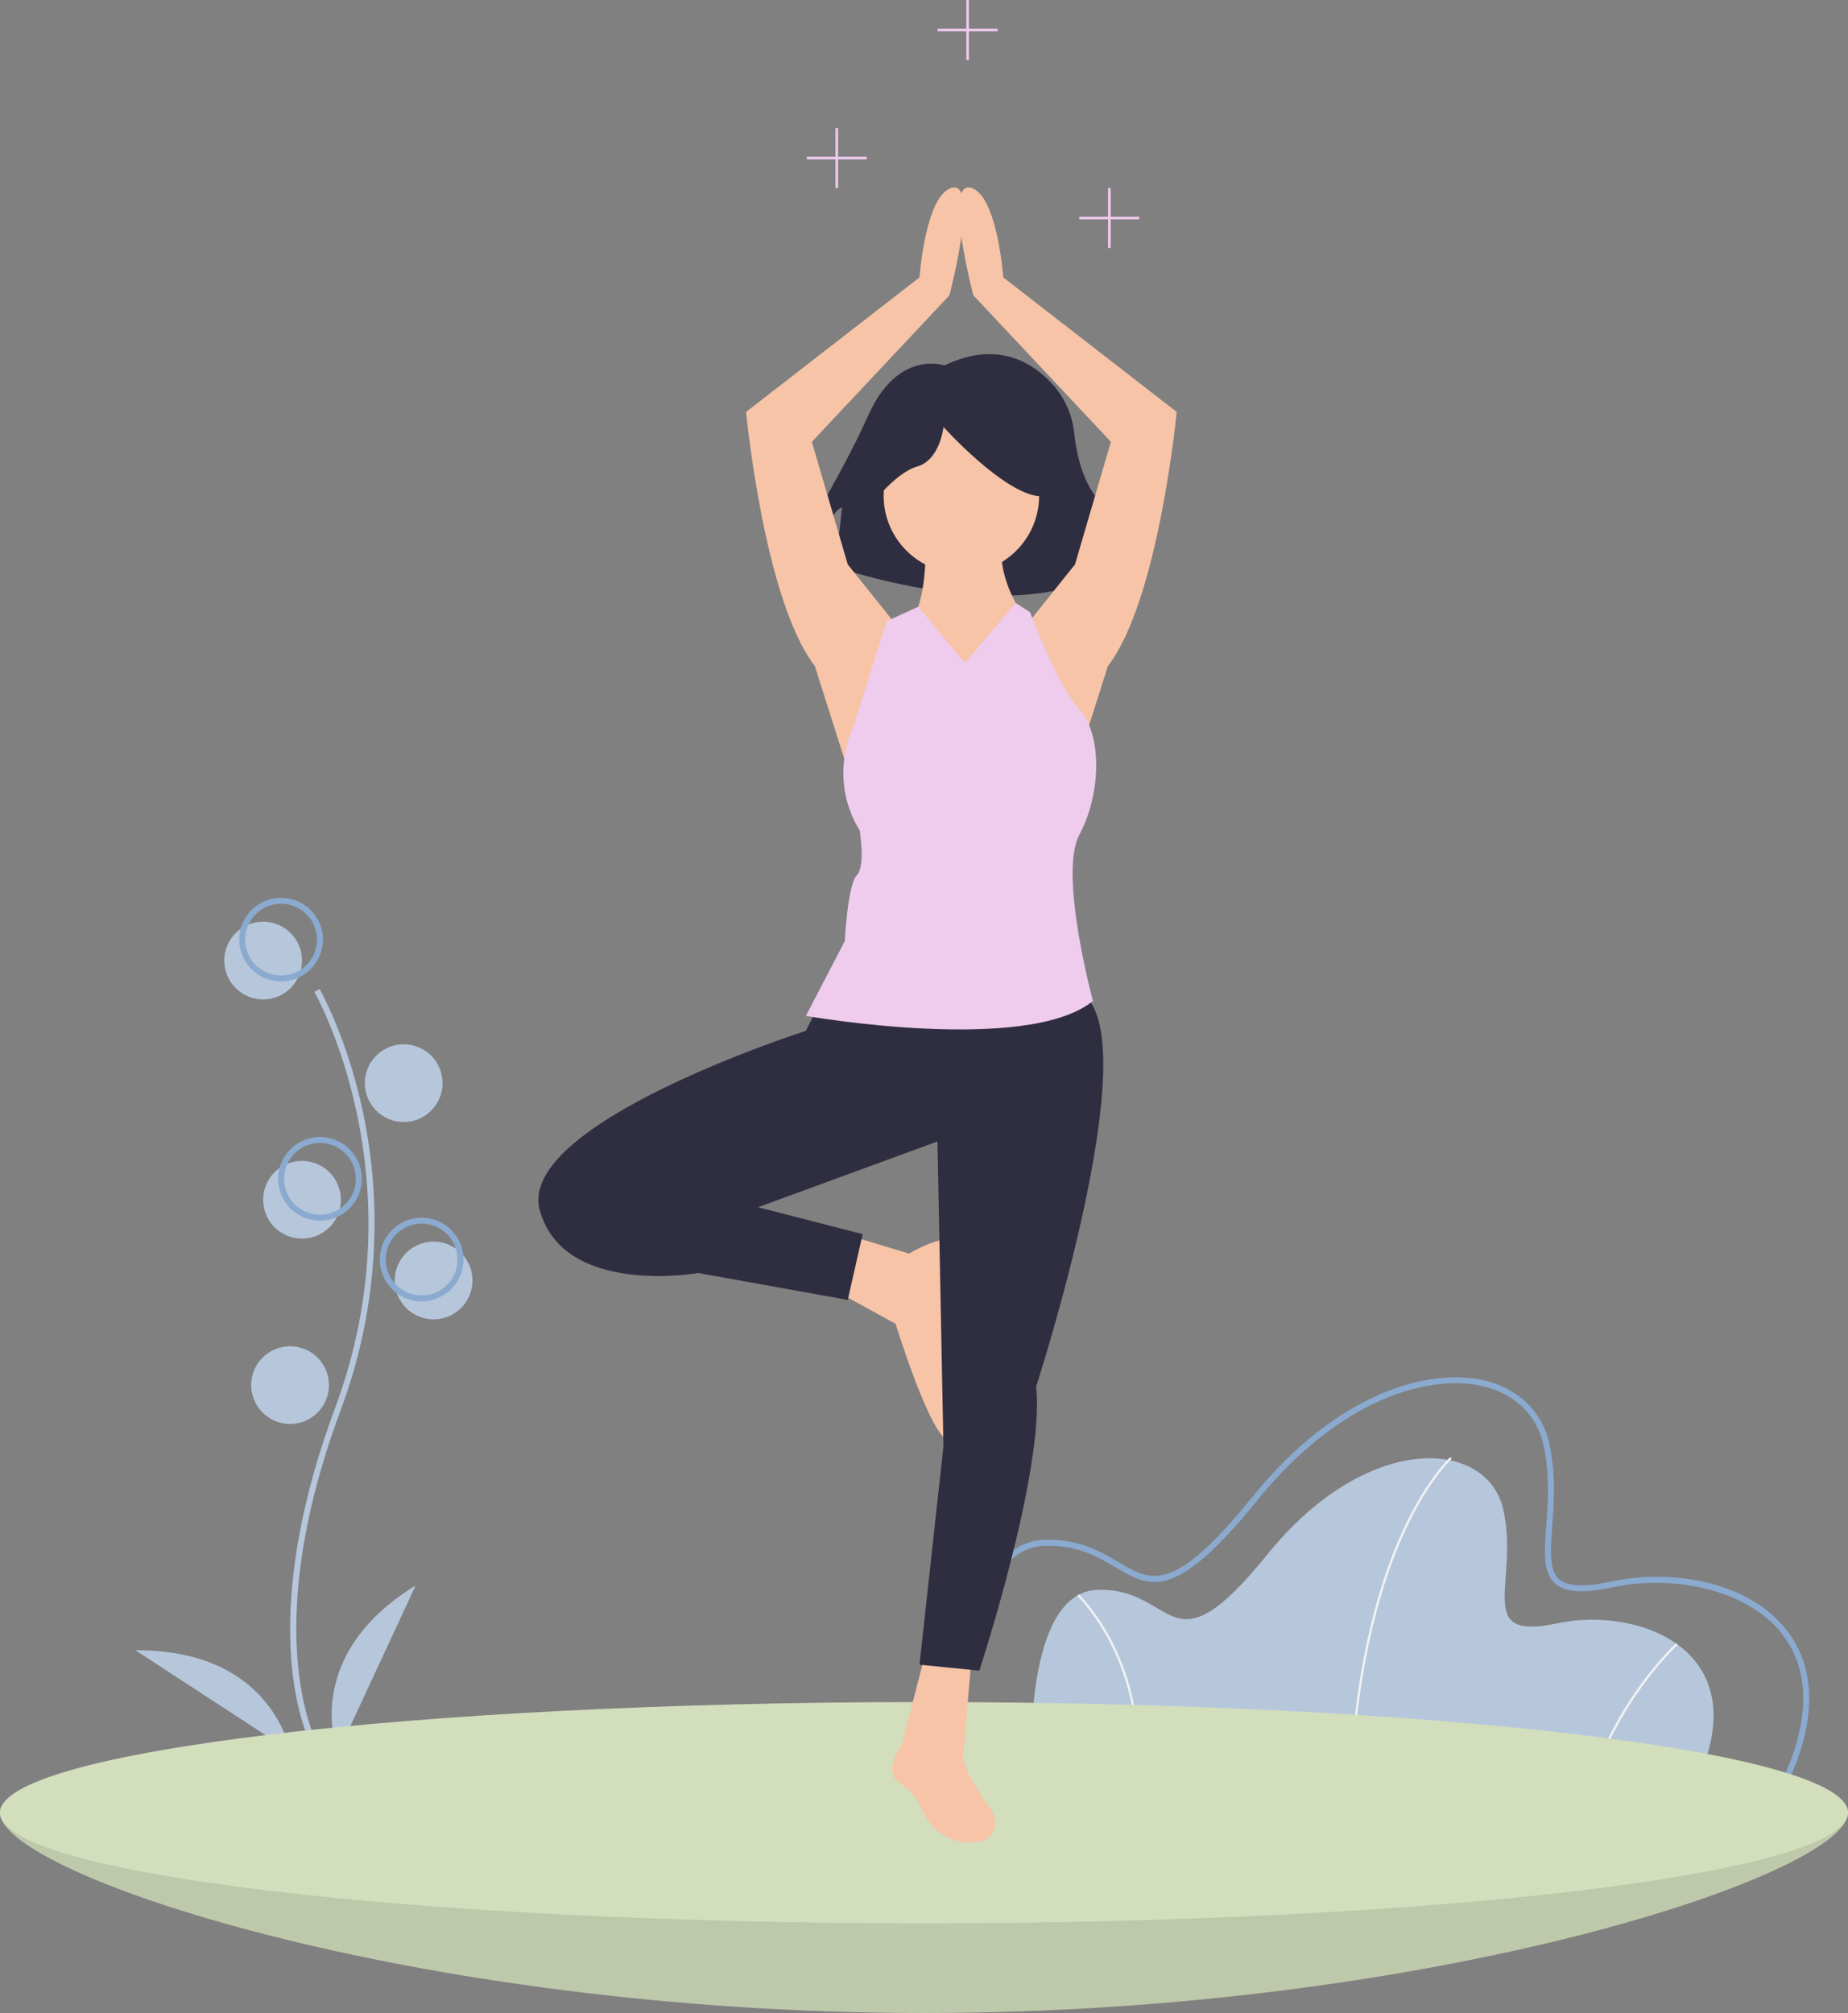 <svg width="426" height="464" viewBox="0 0 426 464" fill="none" xmlns="http://www.w3.org/2000/svg">
<rect x="0" y="0" width="426" height="464" fill="#808080" stroke="none"/>
<g clip-path="url(#clip0)">
<path d="M426 417.826C426 431.908 330.637 464 213 464C95.363 464 0 431.908 0 417.826C0 403.743 95.363 413.001 213 413.001C330.637 413.001 426 403.743 426 417.826Z" fill="#D3DEBD"/>
<path opacity="0.1" d="M426 417.826C426 431.908 330.637 464 213 464C95.363 464 0 431.908 0 417.826C0 403.743 95.363 413.001 213 413.001C330.637 413.001 426 403.743 426 417.826Z" fill="black"/>
<path d="M60.66 230.371C65.609 230.371 69.621 226.36 69.621 221.412C69.621 216.464 65.609 212.453 60.66 212.453C55.711 212.453 51.699 216.464 51.699 221.412C51.699 226.36 55.711 230.371 60.66 230.371Z" fill="#B6C7DB"/>
<path d="M99.951 304.113C104.901 304.113 108.913 300.101 108.913 295.153C108.913 290.205 104.901 286.194 99.951 286.194C95.002 286.194 90.99 290.205 90.99 295.153C90.99 300.101 95.002 304.113 99.951 304.113Z" fill="#B6C7DB"/>
<path d="M69.621 285.505C74.57 285.505 78.582 281.494 78.582 276.546C78.582 271.598 74.57 267.586 69.621 267.586C64.672 267.586 60.66 271.598 60.66 276.546C60.66 281.494 64.672 285.505 69.621 285.505Z" fill="#B6C7DB"/>
<path d="M72.48 403.712C72.321 403.454 68.591 397.227 67.298 384.297C66.112 372.435 66.875 352.439 77.247 324.547C96.897 271.708 72.719 229.074 72.472 228.65L73.664 227.958C73.727 228.065 79.966 238.935 83.651 256.244C88.521 279.192 86.748 303.052 78.539 325.028C58.923 377.777 73.507 402.748 73.656 402.994L72.48 403.712Z" fill="#B6C7DB"/>
<path d="M64.796 226.236C62.887 226.236 61.022 225.67 59.435 224.61C57.848 223.55 56.611 222.043 55.88 220.28C55.15 218.517 54.959 216.577 55.331 214.706C55.703 212.834 56.623 211.115 57.972 209.765C59.322 208.416 61.041 207.497 62.913 207.125C64.785 206.753 66.726 206.944 68.489 207.674C70.253 208.404 71.76 209.641 72.82 211.227C73.881 212.814 74.447 214.68 74.447 216.588C74.444 219.146 73.426 221.598 71.617 223.407C69.808 225.216 67.355 226.233 64.796 226.236V226.236ZM64.796 208.318C63.16 208.318 61.561 208.803 60.2 209.712C58.84 210.62 57.78 211.912 57.154 213.423C56.528 214.934 56.364 216.597 56.683 218.201C57.002 219.805 57.79 221.279 58.947 222.436C60.104 223.592 61.578 224.38 63.182 224.699C64.787 225.018 66.45 224.854 67.962 224.228C69.473 223.602 70.765 222.542 71.674 221.182C72.583 219.822 73.068 218.224 73.068 216.588C73.066 214.395 72.193 212.293 70.642 210.743C69.092 209.192 66.989 208.32 64.796 208.318V208.318Z" fill="#8BAACF"/>
<path d="M93.058 258.627C98.007 258.627 102.019 254.616 102.019 249.668C102.019 244.72 98.007 240.709 93.058 240.709C88.109 240.709 84.097 244.72 84.097 249.668C84.097 254.616 88.109 258.627 93.058 258.627Z" fill="#B6C7DB"/>
<path d="M73.757 281.37C71.849 281.37 69.983 280.804 68.396 279.744C66.809 278.684 65.572 277.177 64.841 275.414C64.111 273.651 63.92 271.711 64.292 269.839C64.665 267.967 65.584 266.248 66.933 264.899C68.283 263.55 70.003 262.631 71.875 262.258C73.747 261.886 75.687 262.077 77.45 262.807C79.214 263.538 80.721 264.774 81.781 266.361C82.842 267.948 83.408 269.813 83.408 271.721C83.405 274.279 82.387 276.732 80.578 278.541C78.769 280.349 76.316 281.367 73.757 281.37ZM73.757 263.451C72.121 263.451 70.522 263.936 69.162 264.845C67.801 265.754 66.741 267.045 66.115 268.557C65.489 270.068 65.325 271.731 65.644 273.335C65.963 274.939 66.751 276.413 67.908 277.569C69.065 278.726 70.539 279.513 72.144 279.833C73.748 280.152 75.411 279.988 76.923 279.362C78.434 278.736 79.726 277.676 80.635 276.316C81.544 274.956 82.029 273.357 82.029 271.721C82.027 269.529 81.154 267.427 79.604 265.876C78.053 264.326 75.95 263.454 73.757 263.451V263.451Z" fill="#8BAACF"/>
<path d="M97.194 299.977C95.285 299.977 93.42 299.412 91.833 298.351C90.246 297.291 89.009 295.784 88.278 294.021C87.548 292.258 87.357 290.318 87.729 288.447C88.102 286.575 89.021 284.856 90.37 283.507C91.72 282.157 93.439 281.238 95.311 280.866C97.183 280.494 99.124 280.685 100.887 281.415C102.651 282.145 104.158 283.382 105.218 284.969C106.279 286.555 106.845 288.421 106.845 290.329C106.842 292.887 105.824 295.339 104.015 297.148C102.206 298.957 99.753 299.975 97.194 299.977V299.977ZM97.194 282.059C95.558 282.059 93.959 282.544 92.599 283.453C91.238 284.361 90.178 285.653 89.552 287.164C88.926 288.675 88.762 290.338 89.081 291.942C89.4 293.547 90.188 295.02 91.345 296.177C92.502 297.333 93.976 298.121 95.58 298.44C97.185 298.759 98.848 298.595 100.36 297.97C101.871 297.344 103.163 296.284 104.072 294.924C104.981 293.564 105.466 291.965 105.466 290.329C105.464 288.136 104.591 286.034 103.041 284.484C101.49 282.934 99.387 282.061 97.194 282.059Z" fill="#8BAACF"/>
<path d="M66.864 328.233C71.813 328.233 75.825 324.222 75.825 319.274C75.825 314.326 71.813 310.315 66.864 310.315C61.915 310.315 57.903 314.326 57.903 319.274C57.903 324.222 61.915 328.233 66.864 328.233Z" fill="#B6C7DB"/>
<path d="M77.893 404.042C77.893 404.042 68.932 381.989 95.816 365.449L77.893 404.042Z" fill="#B6C7DB"/>
<path d="M66.872 403.642C66.872 403.642 62.794 380.19 31.229 380.391L66.872 403.642Z" fill="#B6C7DB"/>
<path d="M390.388 412.312H237.859C237.859 412.312 234.768 366.976 253.061 366.461C271.354 365.945 269.293 386.553 292.224 358.218C315.154 329.882 342.981 331.428 346.588 348.171C350.195 364.915 339.631 378.31 358.955 374.188C378.279 370.067 406.105 380.886 390.388 412.312Z" fill="#B6C7DB"/>
<path d="M311.549 412.323L311.034 412.302C312.235 382.453 318.488 363.274 323.522 352.442C328.987 340.68 334.254 335.919 334.307 335.872L334.649 336.257C334.597 336.303 329.392 341.018 323.97 352.7C318.964 363.486 312.745 382.586 311.549 412.323Z" fill="#F2F2F2"/>
<path d="M366.753 412.384L366.258 412.24C372.215 391.799 386.242 378.893 386.383 378.765L386.729 379.147C386.589 379.274 372.667 392.088 366.753 412.384Z" fill="#F2F2F2"/>
<path d="M261.883 412.348L261.373 412.277C263.394 397.705 259.743 386.399 256.325 379.48C252.624 371.989 248.4 367.898 248.358 367.858L248.715 367.486C248.758 367.527 253.046 371.681 256.787 379.252C260.237 386.235 263.922 397.646 261.883 412.348Z" fill="#F2F2F2"/>
<path d="M411.089 413.002H221.408L221.364 412.359C221.255 410.761 218.835 373.066 231.052 359.616C233.783 356.609 237.073 355.031 240.83 354.925C248.793 354.699 253.797 357.681 257.833 360.074C265.441 364.587 270.467 367.568 288.74 344.987C308.536 320.525 329.895 315.263 342.173 318.189C350.107 320.08 355.575 325.425 357.175 332.853C358.69 339.887 358.208 346.496 357.82 351.806C357.405 357.488 357.077 361.976 359.411 364.01C361.36 365.707 365.249 365.862 371.65 364.496C384.67 361.719 402.837 364.095 411.956 375.874C416.862 382.211 420.726 393.731 411.28 412.621L411.089 413.002ZM222.702 411.623H410.235C417.275 397.344 417.495 385.281 410.866 376.718C402.5 365.912 384.951 363.068 371.937 365.844C364.983 367.327 360.839 367.082 358.506 365.049C355.652 362.563 356.002 357.772 356.445 351.706C356.826 346.483 357.301 339.984 355.827 333.143C354.343 326.255 349.25 321.293 341.854 319.53C329.967 316.695 309.205 321.891 289.812 345.854C270.79 369.36 265.06 365.963 257.13 361.26C253.044 358.837 248.405 356.089 240.869 356.303C237.501 356.398 234.542 357.824 232.072 360.542C221.093 372.63 222.433 406.527 222.702 411.623Z" fill="#8BAACF"/>
<path d="M213 443.325C330.637 443.325 426 431.908 426 417.826C426 403.743 330.637 392.326 213 392.326C95.363 392.326 0 403.743 0 417.826C0 431.908 95.363 443.325 213 443.325Z" fill="#D3DEBD"/>
<path d="M217.684 84.25C217.684 84.25 207.035 80.448 200.19 95.657C193.344 110.866 182.695 127.596 182.695 127.596L188.78 129.116C188.78 129.116 190.302 118.47 194.105 116.949L192.583 130.637C192.583 130.637 238.22 146.607 258.757 129.116L257.996 123.793C257.996 123.793 261.039 124.554 261.039 129.116L263.32 126.835C263.32 126.835 261.039 122.272 254.193 116.189C249.7 112.196 248.156 104.599 247.625 99.85C247.228 95.884 245.641 92.13 243.072 89.082C238.523 83.811 230.234 78.209 217.684 84.25Z" fill="#2F2E41"/>
<path d="M206.451 143.88L195.422 130.097L187.15 101.841L218.859 68.072C218.859 68.072 225.752 41.883 219.549 43.261C213.345 44.64 211.966 63.937 211.966 63.937L171.985 94.949C171.985 94.949 176.121 138.367 187.84 153.529L196.801 181.785L206.451 143.88Z" fill="#F7C4A7"/>
<path d="M236.782 143.88L247.811 130.097L256.083 101.841L224.374 68.072C224.374 68.072 217.481 41.883 223.684 43.261C229.888 44.64 231.267 63.937 231.267 63.937L271.248 94.949C271.248 94.949 267.112 138.367 255.393 153.529L246.432 181.785L236.782 143.88Z" fill="#F7C4A7"/>
<path d="M221.617 132.164C231.515 132.164 239.539 124.142 239.539 114.246C239.539 104.35 231.515 96.328 221.617 96.328C211.718 96.328 203.694 104.35 203.694 114.246C203.694 124.142 211.718 132.164 221.617 132.164Z" fill="#F7C4A7"/>
<path d="M213.345 123.894C213.345 123.894 214.034 138.367 209.898 143.191C205.762 148.015 201.626 172.826 221.616 173.515C241.607 174.204 239.539 152.84 239.539 152.84L235.403 141.124C235.403 141.124 229.199 132.164 231.267 123.894H213.345Z" fill="#F7C4A7"/>
<path d="M194.733 284.471L209.553 288.951C209.553 288.951 221.616 281.715 221.616 288.606C221.616 295.498 217.481 304.457 218.859 310.66C220.238 316.862 222.995 332.024 218.859 332.024C214.723 332.024 206.451 305.146 206.451 305.146L192.665 297.565L194.733 284.471Z" fill="#F7C4A7"/>
<path d="M213.345 380.955L207.83 402.319C207.83 402.319 203.005 408.522 207.83 411.279C210.094 412.572 211.751 415.231 212.873 417.69C213.85 419.904 215.485 421.764 217.556 423.017C219.627 424.269 222.034 424.854 224.449 424.692C226.802 424.497 228.784 423.567 229.266 421.15C229.399 420.392 229.373 419.614 229.19 418.866C229.006 418.118 228.668 417.417 228.199 416.807C223.114 409.937 221.961 405.421 221.961 405.421L224.029 381.3L213.345 380.955Z" fill="#F7C4A7"/>
<path d="M199.997 117.428C199.997 117.428 206.082 109.063 211.406 107.543C216.73 106.022 217.491 98.417 217.491 98.417C217.491 98.417 231.182 113.626 239.549 114.387C247.916 115.147 240.309 96.136 240.309 96.136L225.097 92.334L210.645 93.855L199.236 101.459L199.997 117.428Z" fill="#2F2E41"/>
<path d="M188.529 232.094L185.772 237.608C185.772 237.608 118.908 258.972 124.422 278.958C129.937 298.944 160.956 293.43 160.956 293.43L195.422 299.633L198.869 284.471L174.743 278.269L216.102 263.107L217.481 333.402L211.966 383.712L225.752 385.09C225.752 385.09 240.918 338.916 238.85 319.619C238.85 319.619 264.354 241.053 249.879 229.338C235.403 217.622 188.529 232.094 188.529 232.094Z" fill="#2F2E41"/>
<path d="M222.425 152.849L211.669 139.853L204.383 143.191L196.801 167.312C196.801 167.312 190.597 179.028 198.18 191.433C198.18 191.433 199.558 199.703 197.49 201.771C195.422 203.838 194.733 216.932 194.733 216.932L185.772 234.162C185.772 234.162 236.782 243.121 251.947 230.716C251.947 230.716 243.989 201.384 248.814 192.425C253.639 183.465 254.329 169.731 248.814 163.528C243.3 157.326 237.471 141.124 237.471 141.124L234.133 138.989L222.425 152.849Z" fill="#EFCBEE"/>
<path d="M262.637 49.954H256.026V43.344H255.425V49.954H248.814V50.555H255.425V57.164H256.026V50.555H262.637V49.954Z" fill="#EFCBEE"/>
<path d="M199.805 36.134H193.194V29.525H192.593V36.134H185.982V36.735H192.593V43.345H193.194V36.735H199.805V36.134Z" fill="#EFCBEE"/>
<path d="M229.964 6.61H223.354V0H222.752V6.61H216.141V7.21H222.752V13.82H223.354V7.21H229.964V6.61Z" fill="#EFCBEE"/>
</g>
<defs>
<clipPath id="clip0">
<rect width="426" height="464" fill="white"/>
</clipPath>
</defs>
</svg>
